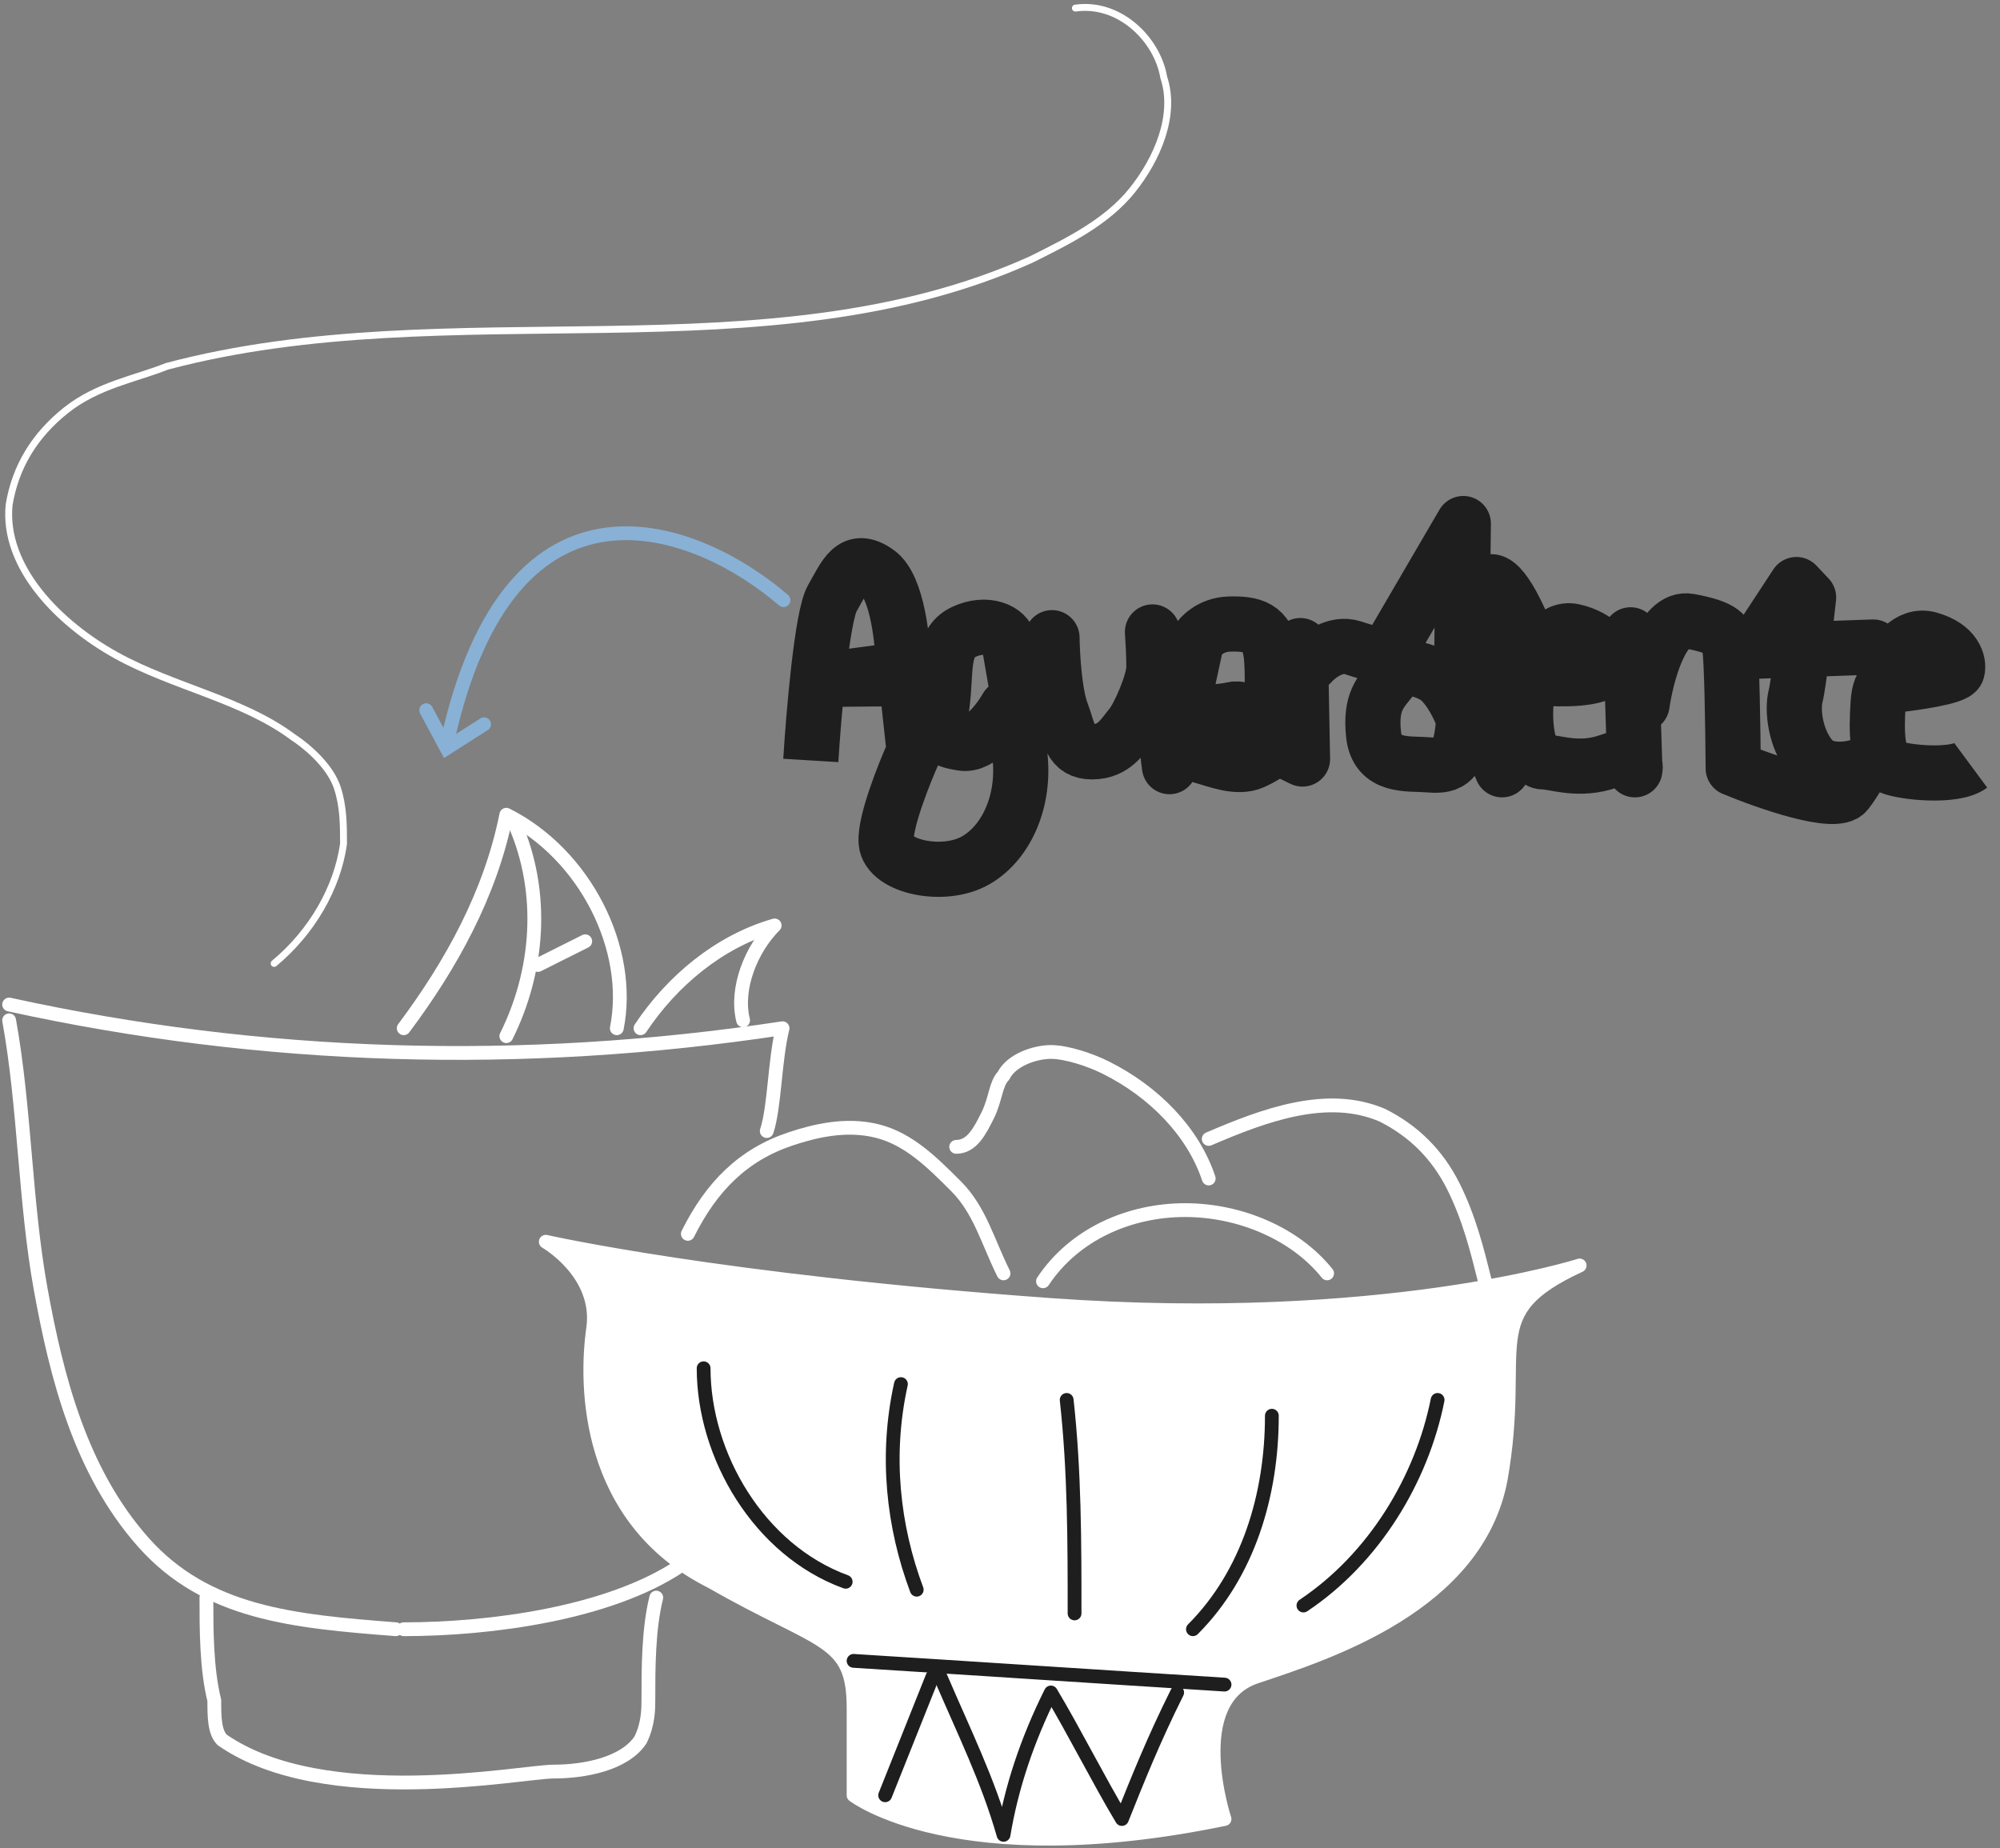 <svg width="145" height="134" viewBox="0 0 145 134" fill="none" xmlns="http://www.w3.org/2000/svg">
    <rect x="0" y="0" width="145" height="134" fill="#808080" stroke="none"/>
    <g id="[export] illustration_7">
        <g id="Alcohol">
            <path id="Vector" d="M114.525 91.747C107.087 95.187 110.52 97.48 108.804 107.226C107.087 116.399 96.216 119.839 91.066 121.559C85.917 123.279 88.778 131.879 88.778 131.879C69.323 135.892 61.885 130.159 61.885 130.159C61.885 130.159 61.885 129.585 61.885 123.852C61.885 118.692 59.596 119.266 51.586 114.679C42.431 110.093 42.431 100.346 43.003 96.333C43.575 92.32 39.57 90.027 39.57 90.027C39.57 90.027 52.158 92.893 76.19 94.613C100.221 96.333 114.525 91.747 114.525 91.747Z" fill="white" stroke="white" stroke-miterlimit="10" stroke-linecap="round" stroke-linejoin="round"/>
            <path id="Vector_2" d="M49.869 89.454C51.586 86.014 53.874 83.721 57.307 82.574C59.024 82.001 61.313 81.427 63.601 82.001C65.89 82.574 67.607 84.294 69.323 86.014C71.04 87.734 71.612 90.027 72.756 92.32" stroke="white" stroke-miterlimit="10" stroke-linecap="round" stroke-linejoin="round"/>
            <path id="Vector_3" d="M75.617 92.893C77.906 89.453 81.911 87.733 85.916 87.733C89.922 87.733 93.927 89.453 96.216 92.319" stroke="white" stroke-miterlimit="10" stroke-linecap="round" stroke-linejoin="round"/>
            <path id="Vector_4" d="M69.323 83.147C70.467 83.147 71.039 82.001 71.612 80.854C72.184 79.707 72.184 78.561 72.756 77.987C73.328 76.841 75.044 76.268 76.189 76.268C77.333 76.268 79.05 76.841 80.194 77.414C83.627 79.134 86.488 82.001 87.632 85.441" stroke="white" stroke-miterlimit="10" stroke-linecap="round" stroke-linejoin="round"/>
            <path id="Vector_5" d="M107.659 92.894C107.087 90.6 106.515 88.307 105.371 86.014C104.226 83.721 102.51 82.001 100.221 80.854C96.216 79.134 91.638 80.854 87.633 82.574" stroke="white" stroke-miterlimit="10" stroke-linecap="round" stroke-linejoin="round"/>
            <path id="Vector_6" d="M0.662 73.974C1.806 80.281 1.806 87.16 2.95 93.467C4.095 99.773 5.811 106.653 10.389 111.813C14.966 116.972 21.26 117.546 28.698 118.119" stroke="white" stroke-miterlimit="10" stroke-linecap="round" stroke-linejoin="round"/>
            <path id="Vector_7" d="M14.965 115.826C14.965 118.119 14.965 120.985 15.537 123.279C15.537 124.425 15.537 125.572 16.11 126.145C23.548 131.305 37.852 128.439 40.141 128.439C42.43 128.439 45.291 127.865 46.435 126.145C47.007 124.999 47.007 123.852 47.007 123.279C47.007 120.985 47.007 118.119 47.579 115.826" stroke="white" stroke-miterlimit="10" stroke-linecap="round" stroke-linejoin="round"/>
            <path id="Vector_8" d="M49.296 113.534C44.147 116.974 35.564 118.12 29.27 118.12" stroke="white" stroke-miterlimit="10" stroke-linecap="round" stroke-linejoin="round"/>
            <path id="Vector_9" d="M51.013 99.2C51.013 105.506 55.018 112.386 61.312 114.679" stroke="#1E1E1E" stroke-miterlimit="10" stroke-linecap="round" stroke-linejoin="round"/>
            <path id="Vector_10" d="M65.317 100.347C64.173 105.506 64.745 110.666 66.462 115.253" stroke="#1E1E1E" stroke-miterlimit="10" stroke-linecap="round" stroke-linejoin="round"/>
            <path id="Vector_11" d="M77.334 101.494C77.906 106.653 77.906 111.813 77.906 116.973" stroke="#1E1E1E" stroke-miterlimit="10" stroke-linecap="round" stroke-linejoin="round"/>
            <path id="Vector_12" d="M92.21 102.64C92.21 108.373 90.493 114.106 86.488 118.119" stroke="#1E1E1E" stroke-miterlimit="10" stroke-linecap="round" stroke-linejoin="round"/>
            <path id="Vector_13" d="M104.226 101.494C103.081 107.227 99.648 112.96 94.499 116.4" stroke="#1E1E1E" stroke-miterlimit="10" stroke-linecap="round" stroke-linejoin="round"/>
            <path id="Vector_14" d="M61.885 120.413C71.04 120.986 79.623 121.56 88.778 122.133" stroke="#1E1E1E" stroke-miterlimit="10" stroke-linecap="round" stroke-linejoin="round"/>
            <path id="Vector_15" d="M67.607 121.559C66.463 124.425 65.318 127.292 64.174 130.158" stroke="#1E1E1E" stroke-miterlimit="10" stroke-linecap="round" stroke-linejoin="round"/>
            <path id="Vector_16" d="M68.178 121.559C69.895 125.572 71.611 129.012 72.756 133.025C73.328 129.585 74.472 126.145 76.189 122.705C77.905 125.572 79.622 129.012 81.338 131.878C82.483 129.012 83.627 126.145 85.344 122.705" stroke="#1E1E1E" stroke-miterlimit="10" stroke-linecap="round" stroke-linejoin="round"/>
            <path id="Vector_17" d="M0.662 72.828C18.971 76.841 37.853 77.414 56.735 74.548C56.163 76.841 56.163 80.281 55.59 82.001" stroke="white" stroke-miterlimit="10" stroke-linecap="round" stroke-linejoin="round"/>
            <path id="draw/steam" d="M19.874 69.849C22.619 67.571 24.448 64.381 24.905 61.191C24.905 59.824 24.905 58.457 24.448 57.09C23.991 55.723 22.619 54.356 21.246 53.445C17.587 50.711 12.556 49.8 8.439 47.521C4.322 45.243 0.205 41.142 0.663 36.585C1.12 33.851 2.492 31.573 4.78 29.75C7.067 27.927 9.811 27.472 12.098 26.56C32.681 21.092 55.552 27.472 74.763 18.814C77.508 17.447 80.252 16.08 82.082 13.802C83.911 11.523 85.284 8.334 84.369 5.6C83.911 2.866 81.167 0.131 77.965 0.587" stroke="white" stroke-width="0.5" stroke-miterlimit="10" stroke-linecap="round" stroke-linejoin="round"/>
            <path id="Vector_18" d="M29.27 74.548C32.703 69.961 35.564 64.802 36.708 59.068C42.43 61.935 45.863 68.815 44.719 74.548" stroke="white" stroke-miterlimit="10" stroke-linecap="round" stroke-linejoin="round"/>
            <path id="Vector_19" d="M46.437 74.547C48.725 71.107 52.158 68.241 56.163 67.094C54.447 68.814 53.303 71.681 53.875 73.974" stroke="white" stroke-miterlimit="10" stroke-linecap="round" stroke-linejoin="round"/>
            <path id="Vector_20" d="M36.709 75.121C38.997 70.534 39.569 64.801 37.281 59.642" stroke="white" stroke-miterlimit="10" stroke-linecap="round" stroke-linejoin="round"/>
            <path id="Vector_21" d="M38.997 69.962C40.141 69.388 41.286 68.815 42.43 68.242" stroke="white" stroke-miterlimit="10" stroke-linecap="round" stroke-linejoin="round"/>
        </g>
        <g id="Comment alco">
            <g id="Aguardiente">
                <path d="M62.403 40.646C62.988 40.655 63.491 40.837 63.912 41.192C64.349 41.531 64.721 41.988 65.027 42.562C65.35 43.137 65.615 43.797 65.824 44.544C66.034 45.29 66.202 46.075 66.331 46.899C66.46 47.708 66.557 48.531 66.622 49.37C66.688 50.193 66.73 50.969 66.75 51.696C66.769 52.424 66.774 53.08 66.765 53.665C66.771 54.25 66.771 54.708 66.766 55.04L66.197 55.031L65.379 50.014C65.301 49.933 65.12 49.883 64.836 49.862C64.567 49.842 64.243 49.845 63.863 49.87C63.499 49.896 63.096 49.937 62.652 49.992C62.224 50.033 61.813 50.066 61.417 50.091C61.038 50.1 60.69 50.102 60.374 50.097C60.058 50.076 59.83 50.017 59.689 49.92L59.606 54.922L58.398 54.902C58.398 54.855 58.4 54.768 58.402 54.641C58.42 54.499 58.43 54.357 58.433 54.215C58.435 54.073 58.445 53.938 58.463 53.812C58.481 53.686 58.49 53.599 58.491 53.552C58.601 52.637 58.687 51.714 58.75 50.782C58.829 49.835 58.915 48.919 59.009 48.035C59.102 47.152 59.219 46.308 59.359 45.504C59.514 44.7 59.724 43.977 59.987 43.333C60.251 42.673 60.577 42.117 60.963 41.665C61.35 41.197 61.83 40.858 62.403 40.646ZM62.764 41.742C62.353 41.736 62.003 41.88 61.714 42.176C61.44 42.456 61.213 42.831 61.031 43.303C60.85 43.758 60.707 44.269 60.603 44.837C60.499 45.404 60.426 45.964 60.385 46.517C60.345 47.054 60.313 47.559 60.289 48.033C60.282 48.491 60.276 48.847 60.272 49.1C61.046 49.112 61.837 49.07 62.645 48.973C63.453 48.86 64.214 48.746 64.927 48.631C64.944 48.568 64.954 48.465 64.956 48.323C64.974 48.181 64.984 48.023 64.987 47.849C65.006 47.676 65.017 47.51 65.019 47.352C65.038 47.194 65.047 47.092 65.048 47.044C65.057 46.523 65.033 46.024 64.978 45.549C64.938 45.074 64.835 44.614 64.669 44.169C64.518 43.708 64.288 43.277 63.979 42.877C63.685 42.477 63.28 42.099 62.764 41.742Z" fill="#88B1D5"/>
                <path d="M63.963 61.064C63.97 60.638 64.047 60.315 64.193 60.096C64.338 59.877 64.672 59.772 65.194 59.78C65.143 60.001 65.084 60.221 65.017 60.441C64.934 60.661 64.868 60.866 64.817 61.055C64.751 61.243 64.725 61.393 64.739 61.504C64.737 61.614 64.791 61.655 64.903 61.625C65.403 61.965 65.952 62.212 66.55 62.364C67.148 62.516 67.74 62.597 68.325 62.606C69.21 62.605 69.972 62.436 70.609 62.099C71.263 61.762 71.8 61.32 72.22 60.774C72.656 60.227 72.99 59.593 73.224 58.869C73.472 58.162 73.627 57.422 73.687 56.648C73.763 55.891 73.76 55.124 73.678 54.348C73.596 53.572 73.457 52.858 73.262 52.207C72.989 52.503 72.707 52.814 72.417 53.141C72.143 53.469 71.846 53.764 71.525 54.028C71.205 54.275 70.862 54.483 70.495 54.651C70.145 54.819 69.748 54.9 69.305 54.892C68.847 54.885 68.501 54.8 68.266 54.638C68.048 54.476 67.901 54.26 67.826 53.99C67.752 53.705 67.718 53.38 67.724 53.017C67.746 52.653 67.76 52.266 67.767 51.855C67.773 51.476 67.788 51.049 67.812 50.576C67.851 50.102 67.914 49.629 68.001 49.156C68.104 48.668 68.23 48.195 68.38 47.739C68.546 47.268 68.758 46.852 69.017 46.493C69.276 46.118 69.597 45.823 69.98 45.608C70.363 45.393 70.816 45.29 71.337 45.298C71.669 45.304 71.984 45.341 72.284 45.409C72.599 45.462 72.882 45.561 73.132 45.707C73.399 45.854 73.625 46.047 73.811 46.288C73.996 46.528 74.141 46.831 74.246 47.196C74.298 47.908 74.364 48.684 74.445 49.523C74.526 50.346 74.591 51.209 74.639 52.111C74.688 52.997 74.705 53.891 74.69 54.791C74.675 55.692 74.597 56.56 74.457 57.396C74.333 58.232 74.122 59.011 73.826 59.733C73.545 60.471 73.147 61.113 72.632 61.658C72.133 62.219 71.509 62.659 70.761 62.978C70.012 63.314 69.116 63.489 68.073 63.503C67.63 63.496 67.165 63.457 66.676 63.385C66.186 63.33 65.738 63.212 65.33 63.031C64.921 62.866 64.594 62.624 64.346 62.304C64.082 61.999 63.955 61.586 63.963 61.064ZM68.668 51.87C68.665 52.044 68.654 52.242 68.634 52.462C68.615 52.684 68.619 52.905 68.647 53.127C68.675 53.348 68.735 53.539 68.827 53.699C68.935 53.859 69.108 53.948 69.344 53.968C69.724 53.974 70.073 53.893 70.392 53.724C70.727 53.556 71.023 53.324 71.281 53.028C71.554 52.732 71.789 52.404 71.985 52.044C72.196 51.667 72.369 51.283 72.502 50.89C72.65 50.497 72.759 50.12 72.829 49.757C72.914 49.379 72.959 49.048 72.963 48.764C73.016 48.464 73.021 48.164 72.978 47.863C72.952 47.562 72.869 47.292 72.731 47.052C72.593 46.813 72.406 46.62 72.171 46.474C71.937 46.312 71.654 46.228 71.322 46.223C70.942 46.217 70.609 46.322 70.321 46.538C70.033 46.739 69.791 47.004 69.596 47.333C69.401 47.661 69.245 48.038 69.127 48.463C69.01 48.872 68.916 49.29 68.846 49.715C68.791 50.125 68.745 50.528 68.707 50.922C68.685 51.301 68.672 51.617 68.668 51.87Z" fill="#88B1D5"/>
                <path d="M75.587 46.435C75.588 46.356 75.637 46.278 75.733 46.201C75.845 46.124 75.972 46.062 76.115 46.017C76.274 45.973 76.425 45.944 76.567 45.93C76.71 45.917 76.812 45.942 76.874 46.006C76.937 47.968 77.093 49.535 77.342 50.709C77.607 51.867 77.91 52.718 78.248 53.261C78.603 53.805 78.986 54.088 79.396 54.11C79.807 54.117 80.213 53.95 80.614 53.609C81.015 53.252 81.387 52.768 81.729 52.157C82.087 51.546 82.374 50.887 82.591 50.179C82.824 49.472 82.97 48.763 83.029 48.052C83.089 47.342 83.036 46.709 82.871 46.153L84.296 46.01C84.308 46.247 84.341 46.643 84.395 47.197C84.465 47.736 84.534 48.354 84.602 49.05C84.685 49.731 84.776 50.444 84.875 51.189C84.973 51.934 85.056 52.631 85.125 53.28C85.193 53.913 85.255 54.46 85.311 54.919C85.367 55.363 85.394 55.64 85.392 55.75L84.373 55.734L83.326 51.614C83.096 52.163 82.819 52.688 82.494 53.189C82.17 53.69 81.815 54.126 81.429 54.499C81.059 54.873 80.667 55.167 80.253 55.381C79.838 55.58 79.426 55.66 79.016 55.621C78.621 55.568 78.237 55.371 77.864 55.033C77.49 54.695 77.143 54.168 76.823 53.451C76.518 52.719 76.257 51.782 76.039 50.64C75.821 49.498 75.67 48.097 75.587 46.435Z" fill="#88B1D5"/>
                <path d="M85.947 53.768C85.962 52.867 86.217 52.215 86.714 51.812C87.227 51.41 87.886 51.215 88.692 51.228C89.008 51.233 89.3 51.246 89.569 51.266C89.853 51.287 90.121 51.331 90.373 51.398C90.624 51.466 90.868 51.565 91.103 51.695C91.354 51.825 91.611 52.011 91.876 52.253C91.877 52.206 91.878 52.111 91.881 51.968C91.899 51.811 91.91 51.645 91.913 51.471C91.916 51.297 91.918 51.139 91.921 50.997C91.923 50.839 91.925 50.728 91.926 50.665C91.915 50.38 91.913 50.017 91.92 49.574C91.928 49.116 91.896 48.649 91.825 48.174C91.769 47.698 91.635 47.246 91.42 46.815C91.222 46.385 90.888 46.056 90.417 45.827C90.085 45.821 89.776 45.871 89.49 45.977C89.204 46.083 88.917 46.197 88.63 46.319C88.344 46.441 88.058 46.554 87.771 46.66C87.485 46.75 87.176 46.793 86.844 46.787C86.851 46.392 86.975 46.07 87.216 45.821C87.473 45.557 87.777 45.356 88.127 45.22C88.477 45.083 88.842 44.994 89.222 44.953C89.602 44.912 89.934 44.894 90.219 44.898C90.503 44.95 90.763 45.01 90.999 45.077C91.25 45.145 91.477 45.275 91.68 45.468C91.898 45.661 92.091 45.957 92.258 46.355C92.441 46.737 92.591 47.277 92.706 47.975C92.836 48.672 92.94 49.559 93.017 50.636C93.11 51.696 93.176 53.002 93.213 54.551C93.242 54.757 93.168 54.938 92.991 55.093C92.831 55.233 92.607 55.356 92.321 55.462C92.035 55.552 91.71 55.633 91.345 55.706C90.996 55.764 90.64 55.805 90.276 55.831C89.912 55.856 89.564 55.874 89.231 55.885C88.899 55.895 88.623 55.898 88.401 55.895C88.117 55.89 87.825 55.838 87.527 55.738C87.244 55.639 86.977 55.5 86.727 55.322C86.493 55.128 86.299 54.904 86.145 54.648C86.008 54.377 85.941 54.084 85.947 53.768ZM89.056 52.159C88.262 52.367 87.704 52.627 87.383 52.938C87.062 53.233 86.915 53.523 86.942 53.808C86.985 54.093 87.17 54.357 87.498 54.599C87.826 54.826 88.227 54.983 88.7 55.07C89.173 55.141 89.687 55.11 90.242 54.977C90.798 54.828 91.333 54.536 91.846 54.102C91.663 53.641 91.48 53.29 91.294 53.05C91.108 52.794 90.906 52.601 90.687 52.471C90.468 52.34 90.224 52.257 89.956 52.221C89.688 52.185 89.388 52.164 89.056 52.159Z" fill="#88B1D5"/>
                <path d="M93.746 46.688C93.937 46.612 94.103 46.599 94.245 46.648C94.386 46.698 94.504 46.787 94.596 46.915C94.689 47.043 94.758 47.194 94.802 47.369C94.847 47.528 94.884 47.687 94.913 47.845C95.124 47.501 95.421 47.229 95.804 47.03C96.203 46.815 96.624 46.68 97.067 46.624C97.511 46.552 97.954 46.544 98.395 46.598C98.838 46.637 99.207 46.738 99.505 46.901C99.819 47.049 100.037 47.258 100.159 47.529C100.281 47.783 100.244 48.083 100.049 48.428C99.642 48.184 99.21 47.987 98.754 47.837C98.314 47.688 97.88 47.633 97.453 47.674C97.025 47.714 96.628 47.873 96.26 48.152C95.891 48.414 95.584 48.844 95.337 49.441C95.09 50.038 94.927 50.833 94.847 51.828C94.784 52.807 94.835 54.033 95 55.506L94.099 55.491C94.099 55.491 94.085 55.364 94.058 55.111C94.047 54.842 94.029 54.494 94.004 54.066C93.995 53.64 93.972 53.165 93.933 52.643C93.91 52.12 93.887 51.591 93.864 51.053C93.841 50.515 93.818 50.001 93.795 49.51C93.787 49.004 93.771 48.569 93.745 48.205C93.746 48.158 93.74 48.063 93.726 47.92C93.728 47.778 93.731 47.628 93.733 47.47C93.736 47.296 93.739 47.138 93.741 46.996C93.744 46.854 93.745 46.751 93.746 46.688Z" fill="#88B1D5"/>
                <path d="M99.288 52.605C99.295 52.178 99.374 51.713 99.525 51.21C99.676 50.691 99.889 50.22 100.165 49.798C100.441 49.36 100.77 49.002 101.154 48.723C101.538 48.445 101.983 48.31 102.489 48.319C102.868 48.325 103.2 48.37 103.483 48.453C103.782 48.522 104.057 48.645 104.307 48.823C104.573 48.985 104.814 49.187 105.032 49.428C105.265 49.653 105.506 49.917 105.754 50.222L105.812 38.058C106.241 37.907 106.503 37.848 106.598 37.882C106.708 37.915 106.761 38.05 106.757 38.287C106.756 38.319 106.748 38.366 106.731 38.429C106.73 38.492 106.729 38.532 106.729 38.548C106.708 38.848 106.685 39.274 106.66 39.827C106.651 40.38 106.641 41.02 106.629 41.747C106.632 42.474 106.635 43.265 106.637 44.119C106.639 44.956 106.641 45.81 106.642 46.68C106.644 47.533 106.646 48.387 106.647 49.241C106.665 50.079 106.668 50.861 106.656 51.589C106.66 52.316 106.649 52.964 106.624 53.532C106.615 54.086 106.6 54.504 106.58 54.788C106.4 55.149 106.15 55.422 105.831 55.606C105.528 55.791 105.193 55.928 104.828 56.016C104.479 56.09 104.115 56.131 103.735 56.141C103.356 56.15 103 56.152 102.668 56.147C101.609 56.129 100.777 55.807 100.171 55.181C99.565 54.538 99.271 53.68 99.288 52.605ZM100.247 51.981C100.241 52.376 100.266 52.772 100.322 53.168C100.379 53.548 100.484 53.89 100.637 54.192C100.791 54.495 101.008 54.744 101.289 54.938C101.571 55.117 101.933 55.21 102.375 55.217C102.644 55.221 102.968 55.227 103.347 55.233C103.727 55.239 104.091 55.206 104.44 55.133C104.789 55.043 105.084 54.906 105.324 54.72C105.564 54.535 105.687 54.268 105.693 53.92C105.7 53.509 105.644 53.042 105.526 52.518C105.424 51.979 105.251 51.47 105.006 50.992C104.777 50.498 104.476 50.082 104.102 49.744C103.744 49.391 103.312 49.209 102.806 49.201C102.475 49.196 102.157 49.277 101.854 49.446C101.551 49.615 101.278 49.832 101.037 50.097C100.811 50.362 100.625 50.659 100.477 50.989C100.329 51.318 100.253 51.649 100.247 51.981Z" fill="#88B1D5"/>
                <path d="M108.439 46.994C108.629 46.997 108.787 46.992 108.914 46.978C109.056 46.965 109.173 47.045 109.265 47.221C109.301 47.933 109.344 48.661 109.395 49.405C109.446 50.133 109.498 50.869 109.549 51.612C109.6 52.356 109.627 53.108 109.63 53.867C109.649 54.61 109.645 55.337 109.618 56.048C109.616 56.143 109.591 56.198 109.544 56.213C109.496 56.243 109.425 56.25 109.33 56.233C109.251 56.231 109.148 56.222 109.022 56.204C108.912 56.202 108.785 56.216 108.642 56.245L108.439 46.994ZM107.134 42.728C107.136 42.617 107.146 42.499 107.164 42.373C107.182 42.231 107.216 42.105 107.265 41.995C107.33 41.885 107.402 41.792 107.483 41.714C107.579 41.636 107.69 41.599 107.817 41.601C108.006 41.604 108.196 41.615 108.385 41.634C108.575 41.653 108.756 41.695 108.929 41.761C109.102 41.812 109.242 41.901 109.351 42.029C109.46 42.142 109.512 42.309 109.509 42.53C109.502 42.909 109.355 43.247 109.065 43.542C108.776 43.822 108.426 43.959 108.015 43.952C107.699 43.947 107.472 43.824 107.333 43.585C107.195 43.33 107.129 43.044 107.134 42.728ZM108.507 42.869C108.46 42.868 108.435 42.907 108.434 42.986C108.433 43.065 108.456 43.105 108.503 43.106C108.566 43.107 108.599 43.068 108.6 42.989C108.601 42.91 108.57 42.87 108.507 42.869Z" fill="#88B1D5"/>
                <path d="M110.465 50.655C110.473 50.181 110.585 49.661 110.799 49.096C111.015 48.514 111.3 47.982 111.656 47.498C112.028 46.998 112.437 46.586 112.885 46.261C113.35 45.921 113.827 45.755 114.316 45.763C114.585 45.767 114.845 45.827 115.096 45.942C115.363 46.057 115.613 46.211 115.847 46.405C116.097 46.583 116.315 46.792 116.501 47.032C116.703 47.257 116.857 47.496 116.963 47.751C117.07 48.006 117.121 48.252 117.117 48.489C117.129 48.726 117.062 48.93 116.917 49.102L111.9 49.944C111.836 49.959 111.78 50.037 111.73 50.178C111.681 50.304 111.638 50.469 111.603 50.674C111.568 50.879 111.533 51.108 111.497 51.36C111.477 51.597 111.458 51.834 111.438 52.071C111.419 52.291 111.407 52.497 111.404 52.686C111.401 52.86 111.399 52.995 111.397 53.089C111.39 53.532 111.487 53.897 111.688 54.185C111.905 54.457 112.178 54.667 112.507 54.815C112.837 54.963 113.207 55.064 113.617 55.118C114.043 55.172 114.461 55.203 114.872 55.21C115.283 55.217 115.67 55.207 116.034 55.181C116.398 55.156 116.699 55.145 116.936 55.149C116.935 55.212 116.91 55.283 116.861 55.361C116.813 55.439 116.756 55.517 116.692 55.596C116.627 55.658 116.563 55.72 116.499 55.782C116.435 55.828 116.395 55.859 116.379 55.875C116.252 55.904 116.053 55.949 115.784 56.007C115.53 56.051 115.253 56.093 114.952 56.136C114.666 56.179 114.397 56.214 114.144 56.241C113.89 56.269 113.716 56.282 113.621 56.28C113.13 56.367 112.703 56.352 112.342 56.235C111.98 56.118 111.675 55.924 111.426 55.651C111.178 55.378 110.978 55.051 110.826 54.669C110.675 54.271 110.563 53.85 110.491 53.407C110.419 52.963 110.38 52.504 110.372 52.029C110.379 51.555 110.411 51.097 110.465 50.655ZM113.97 46.658C113.827 46.656 113.636 46.732 113.397 46.886C113.173 47.025 112.957 47.211 112.747 47.444C112.554 47.663 112.384 47.905 112.237 48.171C112.107 48.422 112.064 48.642 112.108 48.833C112.518 48.887 112.945 48.886 113.388 48.83C113.832 48.774 114.237 48.686 114.602 48.566C114.968 48.429 115.271 48.276 115.511 48.106C115.751 47.921 115.865 47.733 115.852 47.543C115.855 47.353 115.708 47.185 115.41 47.038C115.128 46.875 114.648 46.748 113.97 46.658Z" fill="#88B1D5"/>
                <path d="M118.175 56.236C118.147 55.983 118.122 55.619 118.098 55.144C118.09 54.654 118.076 54.109 118.054 53.508C118.048 52.891 118.043 52.251 118.038 51.587C118.033 50.922 118.028 50.29 118.022 49.689C118.016 49.088 118.001 48.551 117.977 48.076C117.97 47.586 117.944 47.214 117.901 46.96C117.901 46.944 117.894 46.905 117.879 46.841C117.88 46.778 117.874 46.707 117.859 46.628C117.86 46.549 117.861 46.485 117.862 46.438C117.863 46.375 117.864 46.327 117.865 46.296C118.105 46.11 118.303 46.05 118.46 46.116C118.633 46.182 118.773 46.327 118.88 46.55C118.987 46.757 119.062 47.019 119.104 47.336C119.146 47.653 119.173 47.969 119.183 48.286C119.21 48.602 119.221 48.895 119.216 49.163C119.212 49.416 119.209 49.598 119.207 49.709C119.243 49.441 119.296 49.125 119.365 48.763C119.434 48.4 119.535 48.031 119.668 47.653C119.801 47.276 119.957 46.907 120.137 46.547C120.333 46.17 120.567 45.842 120.841 45.562C121.114 45.282 121.418 45.066 121.753 44.913C122.103 44.761 122.499 44.704 122.941 44.743C123.636 44.786 124.202 44.985 124.638 45.34C125.091 45.696 125.439 46.168 125.682 46.757C125.941 47.346 126.12 48.021 126.218 48.781C126.332 49.542 126.397 50.349 126.415 51.203C126.448 52.057 126.45 52.927 126.419 53.812C126.389 54.68 126.368 55.518 126.354 56.324C126.212 56.353 126.068 56.406 125.925 56.483C125.782 56.544 125.663 56.566 125.568 56.548C125.473 56.547 125.403 56.482 125.358 56.355C125.329 56.212 125.349 55.944 125.419 55.55C125.439 55.266 125.47 54.831 125.511 54.247C125.568 53.647 125.595 52.984 125.591 52.257C125.603 51.529 125.576 50.778 125.51 50.002C125.444 49.227 125.305 48.521 125.094 47.885C124.9 47.234 124.608 46.707 124.219 46.306C123.831 45.888 123.321 45.674 122.689 45.664C122.036 45.922 121.483 46.419 121.028 47.154C120.589 47.89 120.227 48.753 119.942 49.745C119.673 50.736 119.465 51.816 119.319 52.983C119.19 54.135 119.108 55.264 119.074 56.37C119.042 56.353 118.979 56.345 118.884 56.343C118.805 56.342 118.711 56.34 118.6 56.338C118.505 56.321 118.411 56.304 118.316 56.286C118.238 56.269 118.19 56.252 118.175 56.236Z" fill="#88B1D5"/>
                <path d="M130.097 47.944C129.955 47.894 129.758 47.875 129.505 47.887C129.268 47.883 129.007 47.894 128.722 47.921C128.453 47.933 128.192 47.952 127.938 47.98C127.685 48.007 127.471 48.019 127.298 48.016C127.219 48.015 127.165 47.904 127.137 47.682C127.125 47.444 127.099 47.128 127.058 46.732L130.404 46.55C130.461 45.998 130.499 45.603 130.519 45.366C130.538 45.129 130.542 44.932 130.529 44.774C130.531 44.6 130.527 44.41 130.514 44.204C130.518 43.983 130.523 43.643 130.531 43.185C130.943 43.128 131.251 43.118 131.456 43.153C131.677 43.172 131.827 43.23 131.904 43.326C131.981 43.422 132.011 43.565 131.992 43.754C131.989 43.928 131.962 44.149 131.91 44.417C131.874 44.685 131.837 45.009 131.799 45.387C131.777 45.766 131.786 46.193 131.825 46.668L134.671 46.62L134.652 47.782C134.526 47.78 134.328 47.785 134.059 47.796C133.79 47.807 133.498 47.818 133.181 47.829C132.881 47.84 132.596 47.851 132.327 47.862C132.074 47.874 131.884 47.902 131.757 47.948C131.621 48.514 131.476 49.121 131.324 49.766C131.171 50.412 131.065 51.05 131.007 51.682C130.95 52.313 130.956 52.906 131.025 53.461C131.096 53.999 131.286 54.453 131.596 54.822C131.906 55.175 132.353 55.427 132.935 55.579C133.518 55.715 134.293 55.68 135.261 55.475C135.225 55.712 135.127 55.907 134.966 56.063C134.822 56.203 134.646 56.318 134.439 56.41C134.248 56.486 134.041 56.546 133.819 56.589C133.598 56.617 133.4 56.63 133.226 56.627C132.42 56.614 131.782 56.461 131.313 56.169C130.844 55.861 130.494 55.467 130.265 54.989C130.036 54.511 129.895 53.971 129.841 53.37C129.788 52.752 129.775 52.128 129.801 51.496C129.843 50.864 129.901 50.241 129.974 49.626C130.048 49.01 130.088 48.45 130.097 47.944Z" fill="#88B1D5"/>
                <path d="M135.926 51.075C135.934 50.601 136.045 50.081 136.26 49.516C136.475 48.934 136.76 48.402 137.116 47.917C137.488 47.418 137.898 47.006 138.346 46.681C138.81 46.341 139.287 46.175 139.777 46.183C140.046 46.187 140.305 46.247 140.557 46.362C140.823 46.477 141.074 46.631 141.308 46.825C141.558 47.003 141.776 47.212 141.961 47.452C142.163 47.677 142.317 47.916 142.424 48.171C142.53 48.426 142.581 48.672 142.578 48.909C142.589 49.146 142.523 49.35 142.378 49.522L137.36 50.364C137.297 50.379 137.24 50.457 137.191 50.598C137.141 50.724 137.099 50.889 137.064 51.094C137.029 51.299 136.993 51.528 136.958 51.78C136.938 52.017 136.918 52.254 136.899 52.49C136.879 52.711 136.868 52.917 136.865 53.106C136.862 53.28 136.86 53.415 136.858 53.509C136.851 53.952 136.947 54.317 137.148 54.605C137.365 54.877 137.638 55.087 137.968 55.235C138.297 55.383 138.667 55.484 139.077 55.538C139.503 55.592 139.922 55.623 140.333 55.63C140.743 55.636 141.131 55.627 141.495 55.602C141.859 55.576 142.159 55.565 142.397 55.569C142.395 55.632 142.371 55.703 142.322 55.781C142.273 55.859 142.217 55.937 142.152 56.015C142.088 56.078 142.023 56.14 141.959 56.202C141.895 56.248 141.855 56.279 141.839 56.295C141.712 56.324 141.514 56.368 141.244 56.427C140.99 56.471 140.713 56.513 140.412 56.556C140.127 56.599 139.857 56.634 139.604 56.661C139.351 56.688 139.177 56.701 139.082 56.7C138.59 56.787 138.164 56.772 137.802 56.655C137.44 56.538 137.135 56.344 136.887 56.071C136.638 55.798 136.438 55.471 136.287 55.089C136.135 54.691 136.023 54.27 135.952 53.826C135.88 53.383 135.84 52.923 135.832 52.449C135.84 51.975 135.871 51.517 135.926 51.075ZM139.43 47.078C139.288 47.076 139.097 47.152 138.857 47.306C138.634 47.444 138.417 47.631 138.208 47.864C138.015 48.083 137.845 48.325 137.698 48.591C137.567 48.842 137.524 49.062 137.568 49.253C137.979 49.307 138.405 49.306 138.849 49.25C139.293 49.194 139.697 49.106 140.063 48.986C140.429 48.849 140.731 48.696 140.971 48.526C141.212 48.341 141.325 48.153 141.313 47.963C141.316 47.773 141.168 47.605 140.87 47.458C140.589 47.295 140.108 47.169 139.43 47.078Z" fill="#88B1D5"/>
            </g>
            <g id="draw/arrow">
                <path id="Vector 175" d="M56.803 43.511C50.598 38.157 37.033 32.723 32.418 53.814" stroke="#88B1D5" stroke-linecap="round" stroke-linejoin="round"/>
                <path id="Vector 303" d="M30.897 51.49L32.376 54.244L35.097 52.509" stroke="#88B1D5" stroke-linecap="round"/>
            </g>
            <path id="draw:reverse/mask" d="M58.783 55.132C58.991 51.749 59.595 44.661 60.344 43.37C61.281 41.757 61.801 40.196 63.623 41.497C65.08 42.538 65.479 46.614 65.496 48.523L60.032 49.251L65.704 49.199L66.277 54.456C65.548 56.069 64.122 59.65 64.247 61.065C64.403 62.835 68.411 63.719 70.753 62.366C73.095 61.013 74.448 57.734 73.875 54.3C73.417 51.552 73.095 51.142 72.99 51.281C72.453 52.235 71.055 54.092 69.764 53.883C68.15 53.623 67.994 53.415 68.307 51.021C68.619 48.627 68.203 46.597 69.868 45.817C71.533 45.036 72.99 45.712 73.147 46.597C73.272 47.305 73.893 50.882 74.188 52.582L76.269 46.233C76.287 47.465 76.446 50.261 76.946 51.593C77.57 53.259 77.57 54.508 79.184 54.508C80.797 54.508 81.422 53.311 81.994 52.634C82.567 51.958 83.659 49.46 83.659 48.367C83.659 47.492 83.59 46.302 83.555 45.817L84.788 55.581L86.73 46.597C86.956 46.163 87.75 45.286 89.124 45.244C90.841 45.192 91.882 45.504 92.142 47.326C92.351 48.783 92.195 51.645 92.091 52.895C91.605 52.305 90.373 51.187 89.332 51.437C88.031 51.749 86.938 51.385 86.678 52.634C86.418 53.883 86.157 54.56 87.146 54.82C88.135 55.08 89.697 55.757 90.841 55.236C91.757 54.82 92.403 54.334 92.611 54.144L94.432 55.028L94.276 46.805L95.057 48.106C95.543 47.551 96.826 46.545 98.076 46.962C99.325 47.378 100.192 47.551 100.469 47.586L106.09 37.958L105.934 51.697C105.656 51.003 104.872 49.49 103.956 48.991C102.811 48.366 101.666 48.21 100.886 49.199C100.105 50.188 99.325 50.864 99.585 53.258C99.845 55.653 102.083 55.34 103.436 55.444C104.789 55.548 105.83 55.6 106.09 52.53C106.298 50.073 108.05 53.692 108.901 55.809L108.692 46.857C108.12 45.105 107.246 41.726 108.328 42.225C109.411 42.725 110.826 46.319 111.399 48.054C111.711 47.169 112.679 45.473 114.053 45.764C115.77 46.129 117.123 47.43 116.447 48.471C115.906 49.303 113.099 49.269 111.763 49.147C111.416 49.199 110.701 49.688 110.618 51.229C110.514 53.154 110.982 55.236 111.867 55.236C112.752 55.236 114.469 55.965 116.655 55.184C118.404 54.56 118.633 55.34 118.529 55.809L118.216 46.025L119.049 51.073C119.361 48.904 120.485 44.661 122.484 45.036C124.982 45.504 125.19 45.972 125.398 46.909C125.565 47.659 125.641 53.085 125.658 55.705C128.07 56.711 133.09 58.463 133.881 57.422C134.672 56.381 134.94 55.705 134.974 55.496C134.159 55.791 132.289 56.1 131.331 54.976C130.134 53.571 129.926 51.437 130.186 50.448C130.394 49.657 130.898 45.365 131.123 43.318L130.238 42.381L127.064 47.221L135.807 46.909L136.952 48.366C137.299 47.516 138.367 45.92 139.866 46.337C141.74 46.857 142.052 48.054 141.896 48.627C141.771 49.085 138.825 49.511 137.368 49.667C137.021 49.355 136.296 49.168 136.171 50.916C136.015 53.102 136.067 55.184 137.056 55.6C138.045 56.017 141.688 56.381 142.885 55.496" stroke="#1E1E1E" stroke-width="4" stroke-linejoin="round"/>
        </g>
    </g>
</svg>
